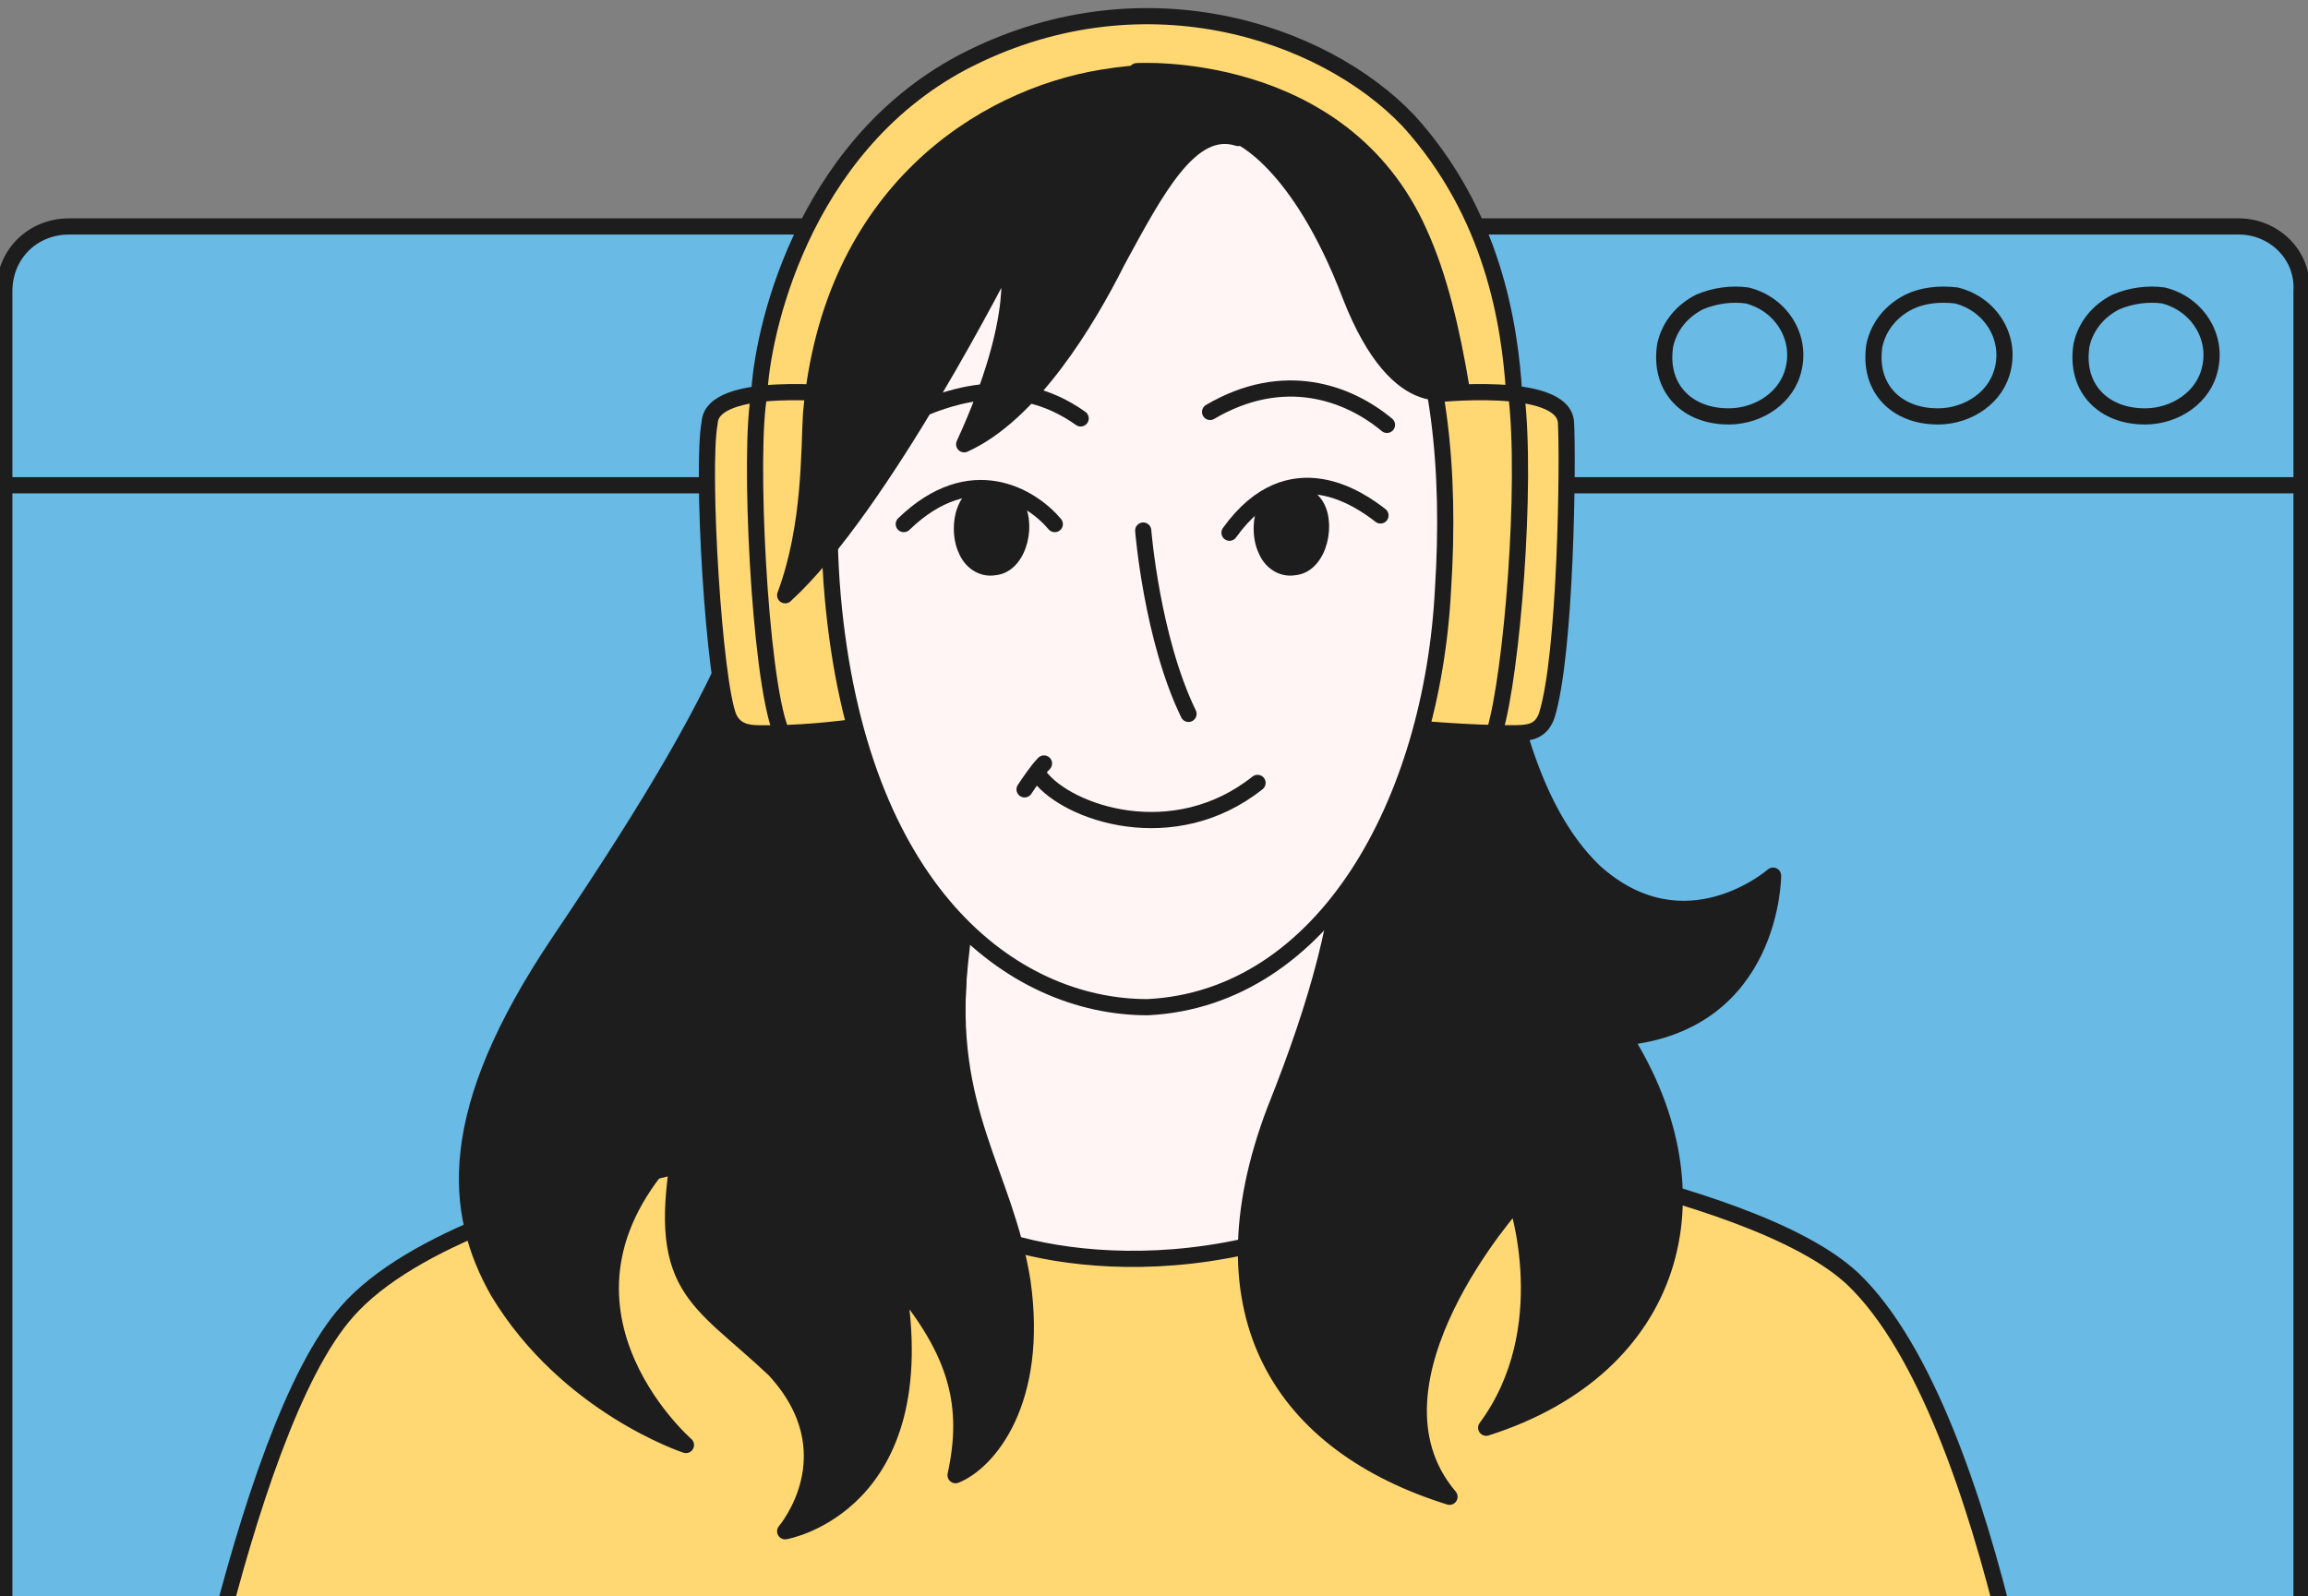 <svg width="107" height="74" viewBox="0 0 107 74" fill="none" xmlns="http://www.w3.org/2000/svg">
<rect x="0" y="0" width="107" height="74" fill="#808080" stroke="none"/>
<path d="M103.8 10.5H3.2C1.5 10.5 0.2 11.8 0.2 13.5V84.1C0.2 85.8 1.5 87.1 3.2 87.1H103.7C105.4 87.1 106.7 85.8 106.7 84.1V13.5C106.8 11.8 105.4 10.5 103.8 10.5Z" fill="#69BAE5" stroke="#1D1D1D" stroke-width="0.75" stroke-miterlimit="10" stroke-linecap="round" stroke-linejoin="round"/>
<path d="M0.2 22.5H106.8" stroke="#1D1D1D" stroke-width="0.75" stroke-miterlimit="10" stroke-linecap="round" stroke-linejoin="round"/>
<path d="M98.1 14C97.3 14.4 96.7 15.1 96.5 16C96.2 17.9 97.4 19.2 99.2 19.3C100.6 19.4 102 18.6 102.4 17.3C102.9 15.7 101.9 14.1 100.3 13.7C99.6 13.6 98.8 13.7 98.1 14Z" stroke="#1D1D1D" stroke-width="0.75" stroke-miterlimit="10" stroke-linecap="round" stroke-linejoin="round"/>
<path d="M88.5 14C87.7 14.4 87.1 15.1 86.9 16C86.6 17.9 87.8 19.2 89.6 19.3C91 19.4 92.4 18.6 92.8 17.3C93.3 15.7 92.3 14.1 90.7 13.7C89.9 13.6 89.1 13.7 88.5 14Z" stroke="#1D1D1D" stroke-width="0.75" stroke-miterlimit="10" stroke-linecap="round" stroke-linejoin="round"/>
<path d="M78.8 14C78 14.4 77.4 15.1 77.2 16C76.9 17.9 78.1 19.2 79.9 19.3C81.3 19.4 82.7 18.6 83.1 17.3C83.6 15.7 82.6 14.1 81 13.7C80.3 13.6 79.5 13.7 78.8 14Z" stroke="#1D1D1D" stroke-width="0.75" stroke-miterlimit="10" stroke-linecap="round" stroke-linejoin="round"/>
<path d="M35.2 18.3C35.3 15.6 37.1 6.9 44.6 2.9C52.8 -1.4 61.3 1.4 65.3 5.6C69.2 9.9 70 15 70.2 18.3L65.7 19.7C65.7 19.7 65.7 6.5 55 5.4C42.2 4.1 39.4 15.4 38.7 19.3L35.2 18.3Z" fill="#FFD873" stroke="#1D1D1D" stroke-width="0.75" stroke-miterlimit="10" stroke-linecap="round" stroke-linejoin="round"/>
<path d="M43.8 52C43.8 52 22 54.1 16.1 60.8C11.1 66.4 7.7 87.1 7.7 87.1H95.2C95.2 87.1 92.6 65.7 85.9 59.3C81.1 54.8 64.6 52.6 61.7 52C60.4 52 43.8 52 43.8 52Z" fill="#FFD873" stroke="#1D1D1D" stroke-width="0.75" stroke-miterlimit="10" stroke-linecap="round" stroke-linejoin="round"/>
<path d="M44.6 41.2L44 56C43.8 57 51.7 60.3 61.1 56.8L62 39.5L44.6 41.2Z" fill="#FFF5F5" stroke="#1D1D1D" stroke-width="0.75" stroke-miterlimit="10" stroke-linecap="round" stroke-linejoin="round"/>
<path d="M52.5 3.6C52.5 3.6 44 3.6 38.6 15.4C35.3 27.3 35 30.2 25.9 43.7C20.6 51.6 21 56.2 23.1 59.9C26.3 65.2 31.8 67 31.8 67C31.8 67 24.1 60.3 31.6 52.9C30.3 59.8 32.3 60.1 35.9 63.5C39.5 67.4 36.4 71 36.4 71C36.4 71 43.4 69.8 41.6 59.4C44.4 62.7 45 65.2 44.3 68.4C45.8 67.8 48.2 65 47.4 59.4C46.6 54.4 43.8 51.5 44.5 44.7C45.2 37.2 52.5 3.6 52.5 3.6Z" fill="#1D1D1D" stroke="#1D1D1D" stroke-width="0.75" stroke-miterlimit="10" stroke-linecap="round" stroke-linejoin="round"/>
<path d="M52.7 3.3C52.7 3.3 62.2 2.7 65.8 10.8C69.5 18.9 67.7 34.4 73.9 40.4C78.1 44.2 82.2 40.6 82.2 40.6C82.2 40.6 82.2 47.4 75.3 48.1C79.9 55.4 77.7 63.4 68.9 66.2C72.3 61.6 70.3 55.7 70.3 55.7C70.3 55.7 62.7 64.1 67.2 69.4C59.5 67 55.5 61 59.1 51.5C63.3 41 62.9 36.4 61.6 24.9C59.9 9.1 52.7 3.3 52.7 3.3Z" fill="#1D1D1D" stroke="#1D1D1D" stroke-width="0.75" stroke-miterlimit="10" stroke-linecap="round" stroke-linejoin="round"/>
<path d="M39.1 18.3C39.1 18.3 33 17.6 32.9 19.6C32.5 21.7 33.1 31.7 33.8 33.3C34.2 34.1 35 34 35.8 34C37.6 34 39.7 33.7 39.7 33.7L39.1 18.3Z" fill="#FFD873" stroke="#1D1D1D" stroke-width="0.75" stroke-miterlimit="10" stroke-linecap="round" stroke-linejoin="round"/>
<path d="M35.2 18.3C34.7 20.8 35.2 31.4 36.2 33.9" stroke="#1D1D1D" stroke-width="0.75" stroke-miterlimit="10" stroke-linecap="round" stroke-linejoin="round"/>
<path d="M66.4 18.3C66.4 18.3 72.5 17.6 72.6 19.6C72.7 21.3 72.6 30.4 71.7 33.2C71.4 34 70.8 34 70 34C68.2 34 65.9 33.8 65.9 33.8L66.4 18.3Z" fill="#FFD873" stroke="#1D1D1D" stroke-width="0.75" stroke-miterlimit="10" stroke-linecap="round" stroke-linejoin="round"/>
<path d="M70.3 18.3C70.8 22.5 70.1 31.2 69.3 33.9" stroke="#1D1D1D" stroke-width="0.75" stroke-miterlimit="10" stroke-linecap="round" stroke-linejoin="round"/>
<path d="M53.2 46.7C46.9 46.7 39.8 41.3 38.6 27.6C37.4 13.6 44.2 5.6 53.2 5.6C64.9 5.7 67.6 16.4 66.9 27.3C66.4 37.2 61.4 46.3 53.2 46.7Z" fill="#FFF5F5" stroke="#1D1D1D" stroke-width="0.75" stroke-miterlimit="10" stroke-linecap="round" stroke-linejoin="round"/>
<path d="M55.1 33.1C53.4 29.6 53 24.6 53 24.6" stroke="#1D1D1D" stroke-width="0.75" stroke-miterlimit="10" stroke-linecap="round" stroke-linejoin="round"/>
<path d="M58.9 23.2C58.4 23.8 58.4 24.9 58.7 25.5C58.9 26 59.4 26.4 60 26.3C61.2 26.2 61.6 24.1 60.9 23.3C60.5 22.8 59.8 22.6 59.2 22.9C59 23 59 23.1 58.9 23.2Z" fill="#1D1D1D" stroke="#1D1D1D" stroke-width="0.75" stroke-miterlimit="10" stroke-linecap="round" stroke-linejoin="round"/>
<path d="M41.2 19.7C43.8 18.3 47 17.2 50.1 19.4" stroke="#1D1D1D" stroke-width="0.75" stroke-miterlimit="10" stroke-linecap="round" stroke-linejoin="round"/>
<path d="M64.3 19.7C62.5 18.2 59.5 17.1 56.1 19.1" stroke="#1D1D1D" stroke-width="0.75" stroke-miterlimit="10" stroke-linecap="round" stroke-linejoin="round"/>
<path d="M45 23.2C44.5 23.8 44.5 24.9 44.8 25.5C45 26 45.5 26.4 46.1 26.3C47.3 26.2 47.7 24.1 47 23.3C46.6 22.8 45.9 22.6 45.3 22.9C45.2 23 45.1 23.1 45 23.2Z" fill="#1D1D1D" stroke="#1D1D1D" stroke-width="0.75" stroke-miterlimit="10" stroke-linecap="round" stroke-linejoin="round"/>
<path d="M48.9 24.3C47.8 23 45 21.3 41.9 24.3" stroke="#1D1D1D" stroke-width="0.75" stroke-miterlimit="10" stroke-linecap="round" stroke-linejoin="round"/>
<path d="M57 24.7C59.8 20.8 63.1 23.2 64 23.9" stroke="#1D1D1D" stroke-width="0.75" stroke-miterlimit="10" stroke-linecap="round" stroke-linejoin="round"/>
<path d="M48.2 36C49.5 37.7 54.4 39.4 58.3 36.3" stroke="#1D1D1D" stroke-width="0.75" stroke-miterlimit="10" stroke-linecap="round" stroke-linejoin="round"/>
<path d="M47.5 36.6C47.7 36.3 48.1 35.7 48.4 35.4" stroke="#1D1D1D" stroke-width="0.75" stroke-miterlimit="10" stroke-linecap="round" stroke-linejoin="round"/>
<path d="M57.4 6.3C57.4 6.3 55.3 5.3 52.1 6.3C55.4 3.8 55.4 3.8 55.4 3.8C55.4 3.8 57.4 5 57.4 6.3Z" fill="#1D1D1D" stroke="#1D1D1D" stroke-width="0.75" stroke-miterlimit="10" stroke-linecap="round" stroke-linejoin="round"/>
<path d="M57.4 6.3C57.4 6.3 60.2 7.4 62.6 13.7C64.9 19.6 67.6 18 67.6 18C67.6 18 66 11 62.6 7.9C59.7 5.2 57.4 6.3 57.4 6.3Z" fill="#1D1D1D" stroke="#1D1D1D" stroke-width="0.75" stroke-miterlimit="10" stroke-linecap="round" stroke-linejoin="round"/>
<path d="M37.6 19.2C37.5 20.8 37.6 24.4 36.4 27.6C40.9 23.5 46.7 12 46.7 12C46.7 12 47.5 14.5 44.7 20.6C47.8 19.2 50.4 14.9 51.8 12.1C53.6 8.8 55.2 5.7 57.4 6.4C57.4 6.4 58.3 2.4 51.1 3.6C45.6 4.5 38.5 8.9 37.6 19.2Z" fill="#1D1D1D" stroke="#1D1D1D" stroke-width="0.75" stroke-miterlimit="10" stroke-linecap="round" stroke-linejoin="round"/>
</svg>
